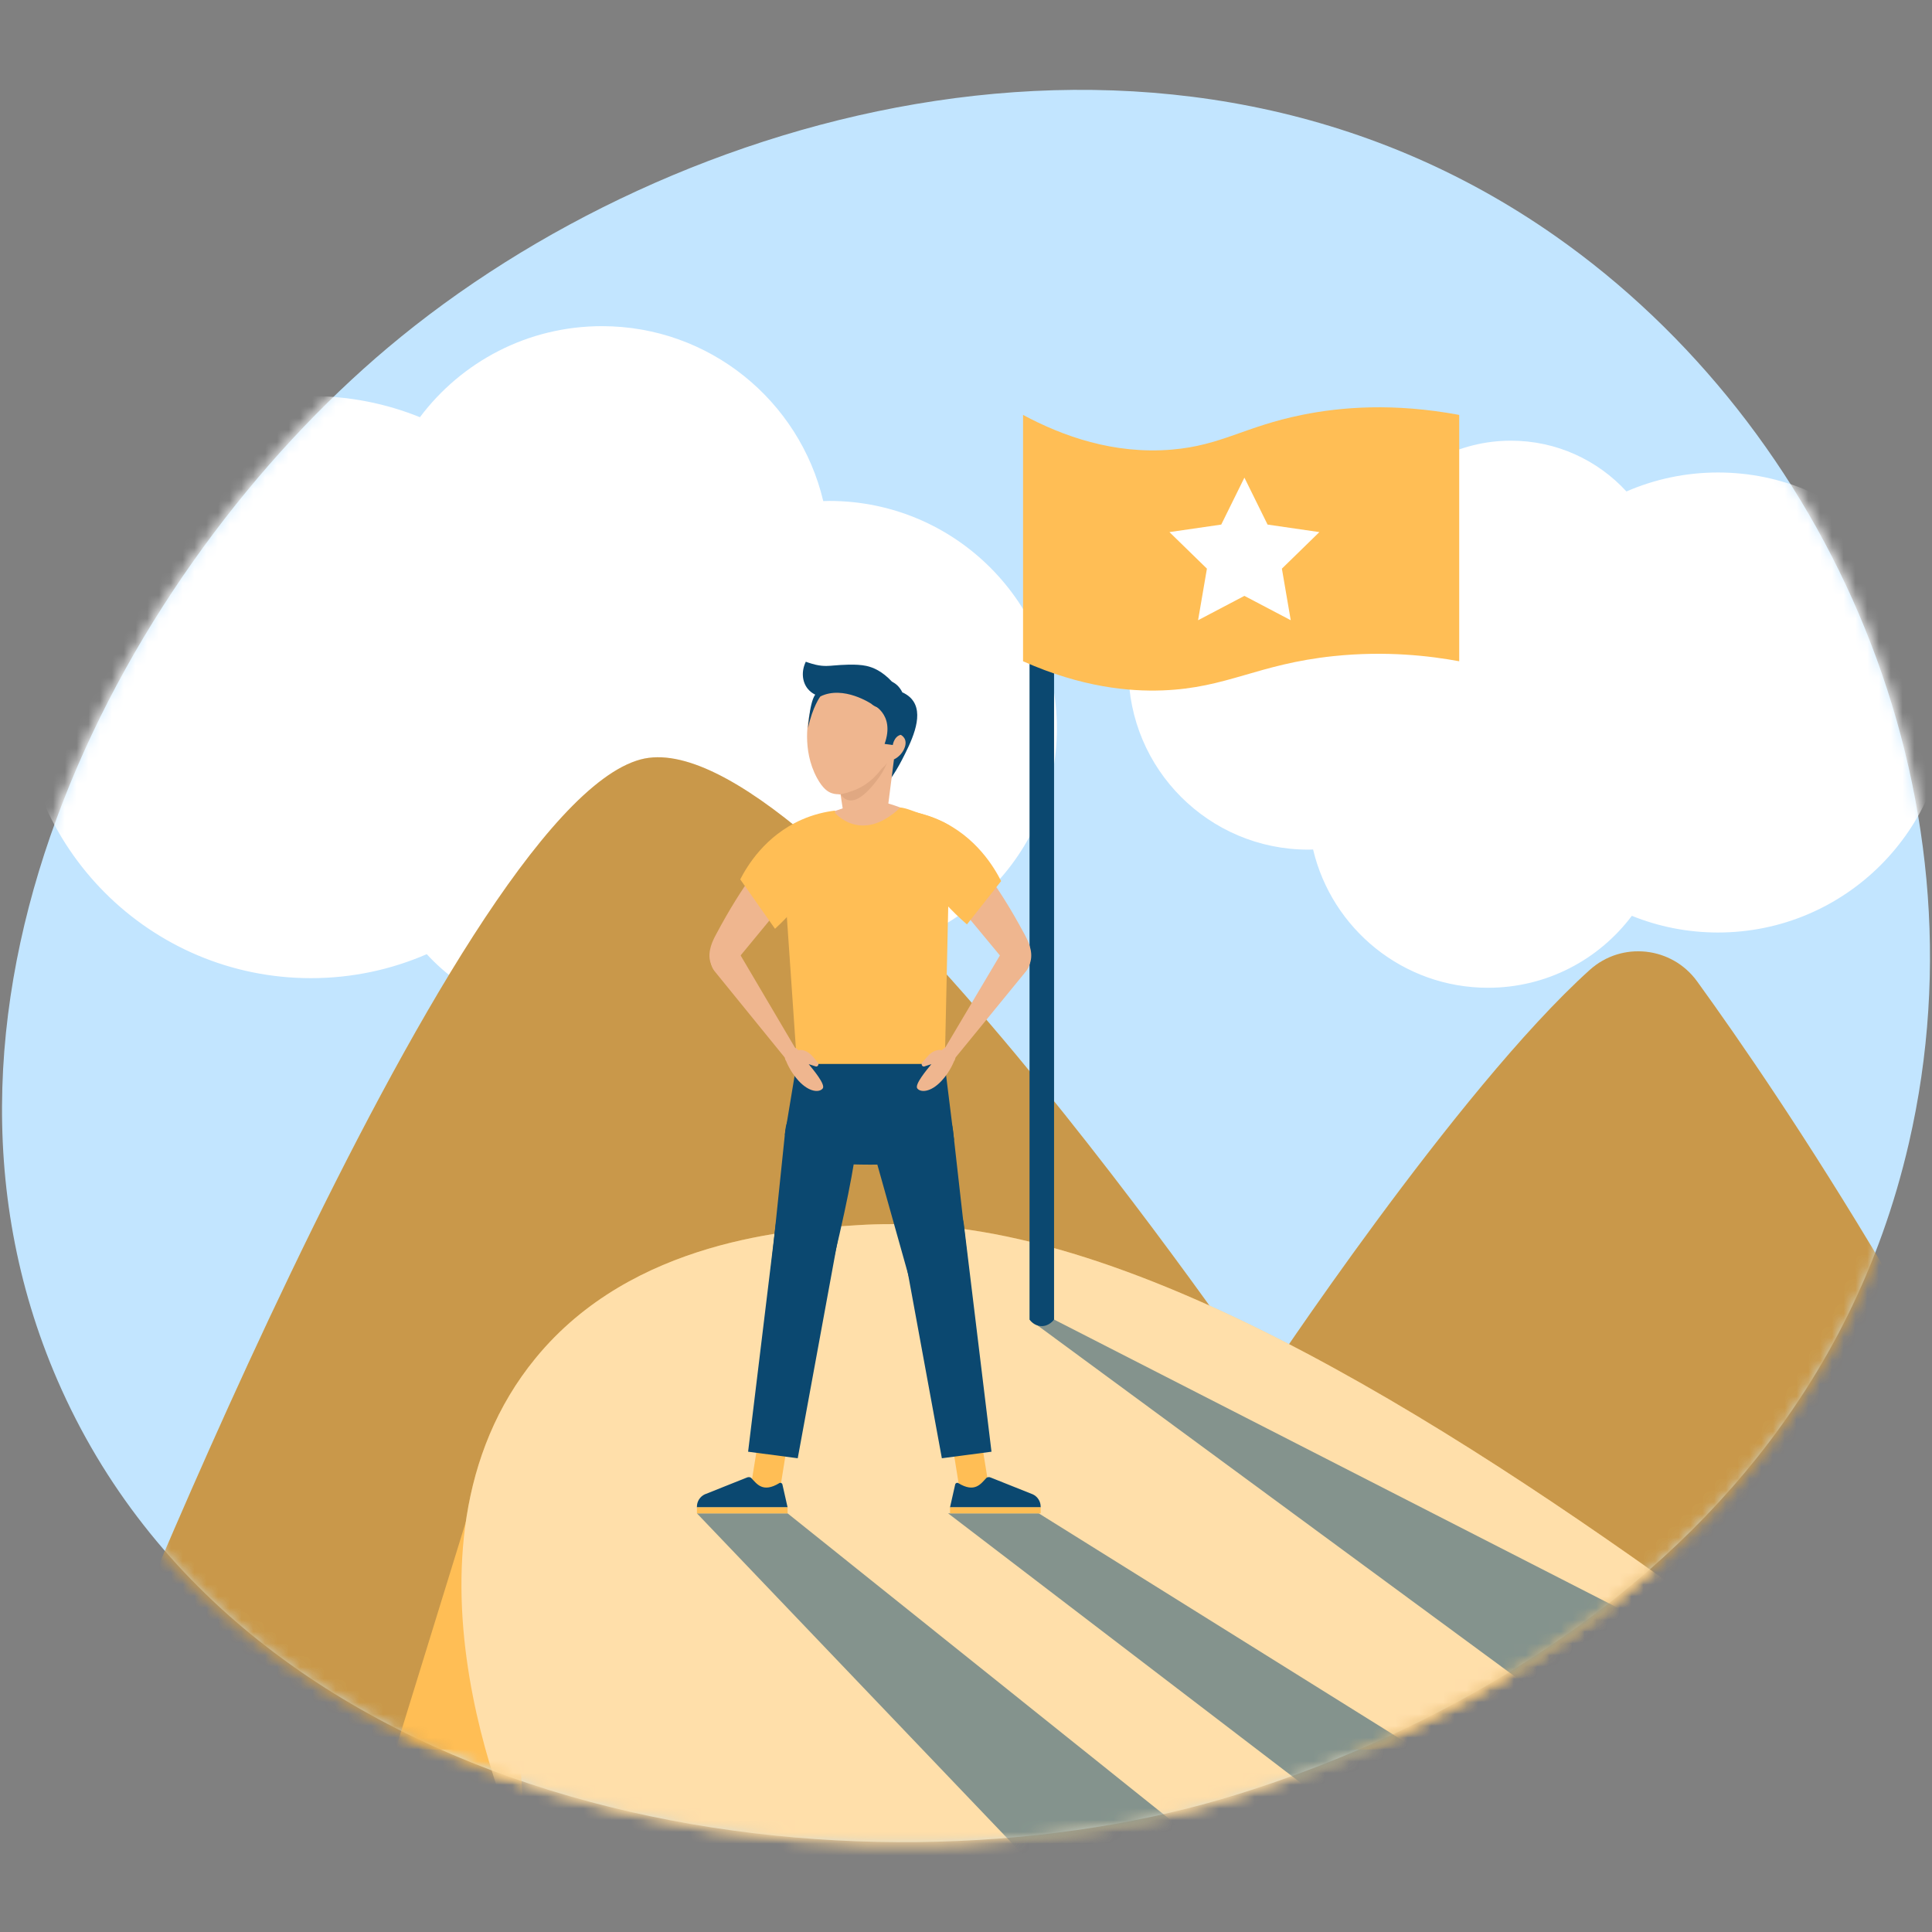 <svg width="164" height="164" viewBox="0 0 164 164" fill="none" xmlns="http://www.w3.org/2000/svg">
<rect x="0" y="0" width="164" height="164" fill="#808080" stroke="none"/>
<g clip-path="url(#clip0_1673_42079)">
<path d="M4.883 117.175C20.587 153.361 68.549 161.643 100.834 153.502C107.173 151.904 152.196 139.731 162.037 97.037C168.946 67.066 155.232 36.305 132.028 20.039C99.551 -2.727 57.238 9.041 32.918 29.516C10.909 48.045 -9.269 84.567 4.883 117.175Z" fill="#C2E5FF"/>
<mask id="mask0_1673_42079" style="mask-type:luminance" maskUnits="userSpaceOnUse" x="0" y="7" width="164" height="150">
<path d="M4.722 117.248C20.459 153.509 68.521 161.809 100.873 153.651C107.225 152.049 152.342 139.851 162.204 97.068C169.127 67.035 155.385 36.209 132.132 19.91C99.587 -2.903 57.187 8.889 32.816 29.406C10.761 47.974 -9.459 84.572 4.722 117.248Z" fill="white"/>
</mask>
<g mask="url(#mask0_1673_42079)">
<path d="M70.406 42.523C70.231 42.523 70.058 42.531 69.883 42.536C67.87 34.023 60.227 27.686 51.098 27.686C44.779 27.686 39.17 30.722 35.647 35.414C32.789 34.259 29.665 33.621 26.393 33.621C12.748 33.621 1.687 44.682 1.687 58.326C1.687 71.971 12.748 83.032 26.393 83.032C29.888 83.032 33.213 82.304 36.227 80.995C39.305 84.347 43.722 86.448 48.631 86.448C54.29 86.448 59.292 83.655 62.346 79.376C64.8 80.505 67.528 81.139 70.406 81.139C81.07 81.139 89.715 72.495 89.715 61.831C89.715 51.167 81.07 42.523 70.406 42.523ZM111.051 72.122C111.189 72.122 111.326 72.115 111.464 72.112C113.055 78.84 119.095 83.848 126.309 83.848C131.303 83.848 135.737 81.448 138.52 77.74C140.779 78.653 143.248 79.157 145.834 79.157C156.617 79.157 165.359 70.416 165.359 59.633C165.359 48.85 156.617 40.108 145.834 40.108C143.072 40.108 140.444 40.683 138.063 41.718C135.63 39.069 132.139 37.408 128.259 37.408C123.788 37.408 119.834 39.616 117.421 42.998C115.423 42.078 113.25 41.602 111.051 41.604C102.623 41.604 95.792 48.436 95.792 56.863C95.792 65.29 102.623 72.122 111.051 72.122Z" fill="white"/>
</g>
<mask id="mask1_1673_42079" style="mask-type:luminance" maskUnits="userSpaceOnUse" x="0" y="7" width="164" height="150">
<path d="M4.722 117.248C20.459 153.509 68.521 161.809 100.873 153.651C107.225 152.049 152.342 139.851 162.204 97.068C169.127 67.035 155.385 36.209 132.132 19.91C99.587 -2.903 57.187 8.889 32.816 29.406C10.761 47.974 -9.459 84.572 4.722 117.248Z" fill="white"/>
</mask>
<g mask="url(#mask1_1673_42079)">
<path d="M7.011 148.507C7.011 148.507 38.301 68.763 54.38 64.466C68.715 60.635 107.24 117.325 107.24 117.325C107.24 117.325 123.625 92.543 134.946 82.335C137.666 79.882 141.913 80.34 144.061 83.307C151.147 93.096 167.332 117.026 180.801 148.507H7.011Z" fill="#FFBE55"/>
</g>
<mask id="mask2_1673_42079" style="mask-type:luminance" maskUnits="userSpaceOnUse" x="0" y="7" width="164" height="150">
<path d="M4.722 117.248C20.459 153.509 68.521 161.809 100.873 153.651C107.225 152.049 152.342 139.851 162.204 97.068C169.127 67.035 155.385 36.209 132.132 19.91C99.587 -2.903 57.187 8.889 32.816 29.406C10.761 47.974 -9.459 84.572 4.722 117.248Z" fill="white"/>
</mask>
<g mask="url(#mask2_1673_42079)">
<path opacity="0.25" d="M7.011 148.507C7.011 148.507 38.301 68.763 54.38 64.466C68.715 60.635 107.24 117.325 107.24 117.325C107.24 117.325 123.625 92.543 134.946 82.335C137.666 79.882 141.913 80.34 144.061 83.307C151.147 93.096 167.332 117.026 180.801 148.507H7.011Z" fill="#282828"/>
</g>
<mask id="mask3_1673_42079" style="mask-type:luminance" maskUnits="userSpaceOnUse" x="0" y="7" width="164" height="150">
<path d="M4.722 117.248C20.459 153.509 68.521 161.809 100.873 153.651C107.225 152.049 152.342 139.851 162.204 97.068C169.127 67.035 155.385 36.209 132.132 19.91C99.587 -2.903 57.187 8.889 32.816 29.406C10.761 47.974 -9.459 84.572 4.722 117.248Z" fill="white"/>
</mask>
<g mask="url(#mask3_1673_42079)">
<path d="M42.369 120.029L30.639 158.02H44.686L42.369 120.029Z" fill="#FFBE55"/>
</g>
<mask id="mask4_1673_42079" style="mask-type:luminance" maskUnits="userSpaceOnUse" x="0" y="7" width="164" height="150">
<path d="M4.722 117.248C20.459 153.509 68.521 161.809 100.873 153.651C107.225 152.049 152.342 139.851 162.204 97.068C169.127 67.035 155.385 36.209 132.132 19.91C99.587 -2.903 57.187 8.889 32.816 29.406C10.761 47.974 -9.459 84.572 4.722 117.248Z" fill="white"/>
</mask>
<g mask="url(#mask4_1673_42079)">
<path d="M173.195 158.02C165.784 152.23 158.295 146.542 150.73 140.955C130.176 125.779 101.371 105.687 79.036 104.034C75.949 103.805 73.397 103.959 72.842 103.995C67.173 104.361 53.719 105.229 45.478 115.27C32.042 131.637 44.17 156.933 44.686 158.02L173.195 158.02Z" fill="#FFBE55"/>
</g>
<mask id="mask5_1673_42079" style="mask-type:luminance" maskUnits="userSpaceOnUse" x="0" y="7" width="164" height="150">
<path d="M4.722 117.248C20.459 153.509 68.521 161.809 100.873 153.651C107.225 152.049 152.342 139.851 162.204 97.068C169.127 67.035 155.385 36.209 132.132 19.91C99.587 -2.903 57.187 8.889 32.816 29.406C10.761 47.974 -9.459 84.572 4.722 117.248Z" fill="white"/>
</mask>
<g mask="url(#mask5_1673_42079)">
<path opacity="0.5" d="M173.195 158.02C165.784 152.23 158.295 146.542 150.73 140.955C130.176 125.779 101.371 105.687 79.036 104.034C75.949 103.805 73.397 103.959 72.842 103.995C67.173 104.361 53.719 105.229 45.478 115.27C32.042 131.637 44.17 156.933 44.686 158.02L173.195 158.02Z" fill="white"/>
</g>
<mask id="mask6_1673_42079" style="mask-type:luminance" maskUnits="userSpaceOnUse" x="0" y="7" width="164" height="150">
<path d="M4.722 117.248C20.459 153.509 68.521 161.809 100.873 153.651C107.225 152.049 152.342 139.851 162.204 97.068C169.127 67.035 155.385 36.209 132.132 19.91C99.587 -2.903 57.187 8.889 32.816 29.406C10.761 47.974 -9.459 84.572 4.722 117.248Z" fill="white"/>
</mask>
<g mask="url(#mask6_1673_42079)">
<path opacity="0.5" d="M59.159 128.462L87.393 158.02H103.775L66.855 128.462H59.159ZM80.481 128.462L119.156 158.02H135.538L88.176 128.462H80.481ZM87.393 112.011L137.012 148.507C137.012 148.507 150.221 145.342 160.829 148.507L89.475 112.011H87.393Z" fill="#0B4870"/>
</g>
<mask id="mask7_1673_42079" style="mask-type:luminance" maskUnits="userSpaceOnUse" x="0" y="7" width="164" height="150">
<path d="M4.722 117.248C20.459 153.509 68.521 161.809 100.873 153.651C107.225 152.049 152.342 139.851 162.204 97.068C169.127 67.035 155.385 36.209 132.132 19.91C99.587 -2.903 57.187 8.889 32.816 29.406C10.761 47.974 -9.459 84.572 4.722 117.248Z" fill="white"/>
</mask>
<g mask="url(#mask7_1673_42079)">
<path d="M87.393 112.01V38.804H89.475V112.01C89.457 112.038 89.043 112.616 88.343 112.566C87.753 112.524 87.432 112.069 87.393 112.01Z" fill="#0B4870"/>
</g>
<mask id="mask8_1673_42079" style="mask-type:luminance" maskUnits="userSpaceOnUse" x="0" y="7" width="164" height="150">
<path d="M4.722 117.248C20.459 153.509 68.521 161.809 100.873 153.651C107.225 152.049 152.342 139.851 162.204 97.068C169.127 67.035 155.385 36.209 132.132 19.91C99.587 -2.903 57.187 8.889 32.816 29.406C10.761 47.974 -9.459 84.572 4.722 117.248Z" fill="white"/>
</mask>
<g mask="url(#mask8_1673_42079)">
<path d="M75.497 66.257C75.89 65.705 76.243 65.126 76.553 64.523C77.29 63.09 78.426 60.882 77.535 59.53C77.397 59.32 77.132 59.013 76.596 58.77C76.54 58.948 76.482 59.125 76.425 59.302C75.318 62.698 74.895 63.443 75.015 64.637C75.055 65.026 75.165 65.59 75.497 66.257Z" fill="#0B4870"/>
<path d="M75.303 64.749C74.588 67.309 71.142 67.436 71.142 67.436L75.303 64.749ZM71.532 68.617C71.532 68.617 67.296 70.063 66.422 70.619C66.422 70.619 72.198 76.709 80.643 70.406C79.971 69.99 79.851 69.974 78.939 69.576C77.764 69.062 76.103 68.368 75.17 68.146L71.532 68.617Z" fill="#EFB68F"/>
<path d="M71.349 67.42L71.618 69.176L75.303 69.031L75.885 64.466H75.002L71.349 67.42Z" fill="#EFB68F"/>
<path d="M76.814 63.402C76.668 63.856 76.335 64.238 75.885 64.466C74.608 65.1 74.311 63.478 74.862 62.74C75.519 61.861 77.204 62.183 76.814 63.402Z" fill="#EFB68F"/>
<path d="M70.823 68.943C70.823 68.943 73.07 71.735 76.428 68.548C76.984 68.593 77.581 68.904 78.314 69.11C79.127 69.339 79.909 69.666 80.643 70.085L80.199 90.317H67.651L66.302 70.689C66.811 70.405 67.407 69.928 68.09 69.669C68.973 69.333 69.889 69.09 70.823 68.943Z" fill="#FFBE55"/>
<path d="M80.988 96.755C80.072 98.11 79.141 98.536 78.558 98.694C78.378 98.743 77.803 98.757 76.655 98.807C75.77 98.845 74.85 98.865 73.881 98.863C73.331 98.862 72.781 98.853 72.231 98.838C70.525 98.789 69.671 98.774 69.34 98.689C68.728 98.532 67.654 98.06 66.621 96.325L67.618 90.316H80.191L80.988 96.755Z" fill="#0B4870"/>
<path d="M83.936 126.204L82.94 120.028L80.481 120.363L81.471 126.532L83.936 126.204Z" fill="#FFBE55"/>
<path d="M81.08 126.017L80.643 127.953H88.338V127.897C88.338 127.678 88.276 127.464 88.159 127.279C88.043 127.094 87.876 126.946 87.679 126.852L84.108 125.427C83.979 125.366 83.814 125.369 83.716 125.472C83.254 125.959 82.748 126.753 81.339 125.892C81.237 125.83 81.103 125.899 81.08 126.017Z" fill="#0B4870"/>
<path d="M80.643 127.953H88.338V128.461H80.643V127.953Z" fill="#FFBE55"/>
<path d="M77.266 108.798L82.272 108.137L80.894 95.925C80.702 94.217 79.145 93 77.441 93.225C76.659 93.49 75.943 93.92 75.343 94.487C74.45 95.333 74.052 96.259 73.881 96.746C75.009 100.763 76.138 104.781 77.266 108.798Z" fill="#0B4870"/>
<path d="M79.951 123.786L84.164 123.23L81.821 103.94C81.638 102.442 80.268 101.381 78.771 101.578C77.253 101.779 76.202 103.195 76.448 104.706L79.951 123.786Z" fill="#0B4870"/>
<path d="M63.733 126.204L64.728 120.028L67.187 120.363L66.197 126.532L63.733 126.204Z" fill="#FFBE55"/>
<path d="M70.291 108.798L65.396 108.137L66.663 95.925C66.856 94.217 68.412 93 70.116 93.225C70.211 93.238 70.546 93.287 70.952 93.466C70.952 93.466 71.725 93.811 72.215 94.487C72.757 95.235 72.777 96.152 72.723 96.883C72.59 98.665 71.743 103.05 70.291 108.798Z" fill="#0B4870"/>
<path d="M67.717 123.786L63.504 123.23L65.847 103.94C66.03 102.442 67.4 101.381 68.897 101.578C70.415 101.779 71.466 103.195 71.219 104.706L67.717 123.786Z" fill="#0B4870"/>
<path d="M79.417 89.189C79.763 89.074 79.958 89.15 79.958 89.15C80.155 88.874 80.519 88.839 80.756 89.074L80.923 89.24C81.142 89.457 81.171 89.827 80.989 90.083L80.978 90.098C80.978 90.098 80.656 90.966 79.926 91.748C78.983 92.759 78.122 92.74 77.864 92.389C77.62 92.058 78.676 90.803 79.063 90.332L78.465 90.525C78.389 90.549 78.308 90.516 78.264 90.442C78.218 90.363 78.227 90.258 78.286 90.19L78.755 89.65C78.939 89.439 79.164 89.273 79.417 89.189Z" fill="#EFB68F"/>
<path d="M80.227 88.946L85.117 80.7C85.545 79.99 86.435 79.865 87.007 80.434C87.524 80.948 87.575 81.831 87.121 82.416L81.103 89.779L80.227 88.946Z" fill="#EFB68F"/>
<path d="M81.683 71.435C82.903 73.08 84.56 74.806 86.985 79.34C87.242 79.82 87.714 80.73 87.472 81.632C87.36 82.051 87.128 82.341 86.95 82.521C86.701 82.484 86.309 82.391 85.885 82.125C85.342 81.786 85.019 81.336 84.86 81.082L78.266 73.129C77.659 72.34 77.747 71.151 78.459 70.531C79.121 69.955 81.13 70.689 81.683 71.435Z" fill="#EFB68F"/>
<path d="M76.825 68.808C77.643 68.909 78.631 69.127 79.68 69.59C82.875 71 84.432 73.701 84.982 74.793L82.081 78.469C81.425 77.902 80.803 77.298 80.218 76.658C79.012 75.341 77.966 74.198 77.338 72.494C77.066 71.753 76.722 70.499 76.825 68.808Z" fill="#FFBE55"/>
<path d="M68.298 89.189C67.954 89.074 67.759 89.15 67.759 89.15C67.564 88.874 67.201 88.839 66.966 89.074L66.8 89.24C66.582 89.457 66.554 89.827 66.735 90.083L66.745 90.098C66.745 90.098 67.066 90.966 67.791 91.748C68.729 92.759 69.585 92.74 69.842 92.389C70.084 92.058 69.034 90.803 68.649 90.332L69.244 90.525C69.319 90.549 69.4 90.516 69.443 90.442C69.49 90.363 69.481 90.258 69.422 90.19L68.956 89.65C68.773 89.439 68.549 89.273 68.298 89.189Z" fill="#EFB68F"/>
<path d="M67.492 88.946L62.63 80.7C62.205 79.99 61.32 79.865 60.751 80.434C60.237 80.948 60.187 81.831 60.638 82.416L66.621 89.779L67.492 88.946Z" fill="#EFB68F"/>
<path d="M66.045 71.435C64.832 73.08 63.184 74.806 60.773 79.34C60.517 79.82 60.048 80.73 60.288 81.632C60.4 82.051 60.63 82.341 60.808 82.521C61.056 82.484 61.445 82.391 61.867 82.125C62.406 81.786 62.728 81.336 62.885 81.082L69.442 73.129C70.045 72.34 69.957 71.151 69.25 70.531C68.592 69.955 66.594 70.689 66.045 71.435Z" fill="#EFB68F"/>
<path d="M70.88 68.808C70.067 68.907 69.077 69.124 68.025 69.59C64.912 70.969 63.383 73.581 62.837 74.648L65.787 78.841C66.369 78.306 66.921 77.737 67.438 77.138C68.494 75.913 69.688 74.529 70.367 72.494C70.626 71.718 70.939 70.459 70.88 68.808Z" fill="#FFBE55"/>
<path d="M66.418 126.017L66.855 127.953H59.159V127.897C59.159 127.678 59.221 127.464 59.338 127.279C59.455 127.094 59.621 126.946 59.819 126.852L63.39 125.427C63.519 125.366 63.684 125.369 63.782 125.472C64.243 125.959 64.75 126.753 66.159 125.892C66.261 125.83 66.395 125.899 66.418 126.017Z" fill="#0B4870"/>
<path d="M66.855 128.462H59.159V127.954H66.855V128.462Z" fill="#FFBE55"/>
<path d="M71.349 67.42C71.49 67.625 71.698 67.841 71.988 67.919C72.902 68.164 73.944 66.861 74.362 66.337C74.748 65.853 75.064 65.319 75.303 64.749C75.103 65.072 74.841 65.427 71.349 67.42Z" fill="#E0A882"/>
<path d="M75.839 58.768C74.46 57.081 71.392 56.777 69.869 58.107C69.178 58.711 68.991 59.488 68.716 60.635C68.631 60.985 68.039 63.612 69.348 66.031C69.855 66.967 70.295 67.223 70.603 67.33C71.222 67.546 71.813 67.327 72.358 67.138C73.463 66.754 74.139 66.056 74.386 65.795C75.569 64.545 77.652 60.987 75.839 58.768Z" fill="#EFB68F"/>
<path d="M73.985 59.757C73.985 59.757 76.02 60.548 75.09 63.148L75.783 63.242C75.783 63.242 75.931 62.213 76.836 62.367C76.836 62.367 77.568 58.751 75.723 57.871L73.985 59.757Z" fill="#0B4870"/>
<path d="M73.985 59.757C73.985 59.757 71.602 58.146 69.634 59.12C69.419 59.069 68.926 58.916 68.561 58.461C68.075 57.856 68.017 56.962 68.402 56.171C68.402 56.171 68.77 56.316 69.25 56.429C69.926 56.589 70.46 56.516 70.766 56.492C71.428 56.438 72.664 56.34 73.536 56.525C74.11 56.648 74.887 56.97 75.723 57.871C76.233 58.348 76.272 59.146 75.832 59.657C75.371 60.191 74.527 60.248 73.985 59.757Z" fill="#0B4870"/>
<path d="M69.634 59.12C69.634 59.12 68.976 59.98 68.591 61.807C68.591 61.807 68.764 58.954 69.413 58.809C70.063 58.665 69.634 59.12 69.634 59.12Z" fill="#0B4870"/>
</g>
<mask id="mask9_1673_42079" style="mask-type:luminance" maskUnits="userSpaceOnUse" x="0" y="7" width="164" height="150">
<path d="M4.722 117.248C20.459 153.509 68.521 161.809 100.873 153.651C107.225 152.049 152.342 139.851 162.204 97.068C169.127 67.035 155.385 36.209 132.132 19.91C99.587 -2.903 57.187 8.889 32.816 29.406C10.761 47.974 -9.459 84.572 4.722 117.248Z" fill="white"/>
</mask>
<g mask="url(#mask9_1673_42079)">
<path d="M123.867 56.132C121.417 55.679 117.67 55.225 113.183 55.697C106.728 56.376 104.178 58.401 98.679 58.605C95.9 58.707 91.853 58.364 86.843 56.132V35.22C90.193 37.02 94.542 38.584 99.472 38.165C103.705 37.805 105.6 36.219 110.512 35.22C113.835 34.545 118.3 34.186 123.867 35.22L123.867 56.132Z" fill="#FFBE55"/>
</g>
<mask id="mask10_1673_42079" style="mask-type:luminance" maskUnits="userSpaceOnUse" x="0" y="7" width="164" height="150">
<path d="M4.722 117.248C20.459 153.509 68.521 161.809 100.873 153.651C107.225 152.049 152.342 139.851 162.204 97.068C169.127 67.035 155.385 36.209 132.132 19.91C99.587 -2.903 57.187 8.889 32.816 29.406C10.761 47.974 -9.459 84.572 4.722 117.248Z" fill="white"/>
</mask>
<g mask="url(#mask10_1673_42079)">
<path d="M105.633 40.545L107.599 44.529L111.996 45.168L108.815 48.27L109.566 52.649L105.633 50.581L101.7 52.649L102.451 48.27L99.269 45.168L103.667 44.529L105.633 40.545Z" fill="white"/>
</g>
</g>
<defs>
<clipPath id="clip0_1673_42079">
<rect width="164" height="164" fill="white"/>
</clipPath>
</defs>
</svg>
